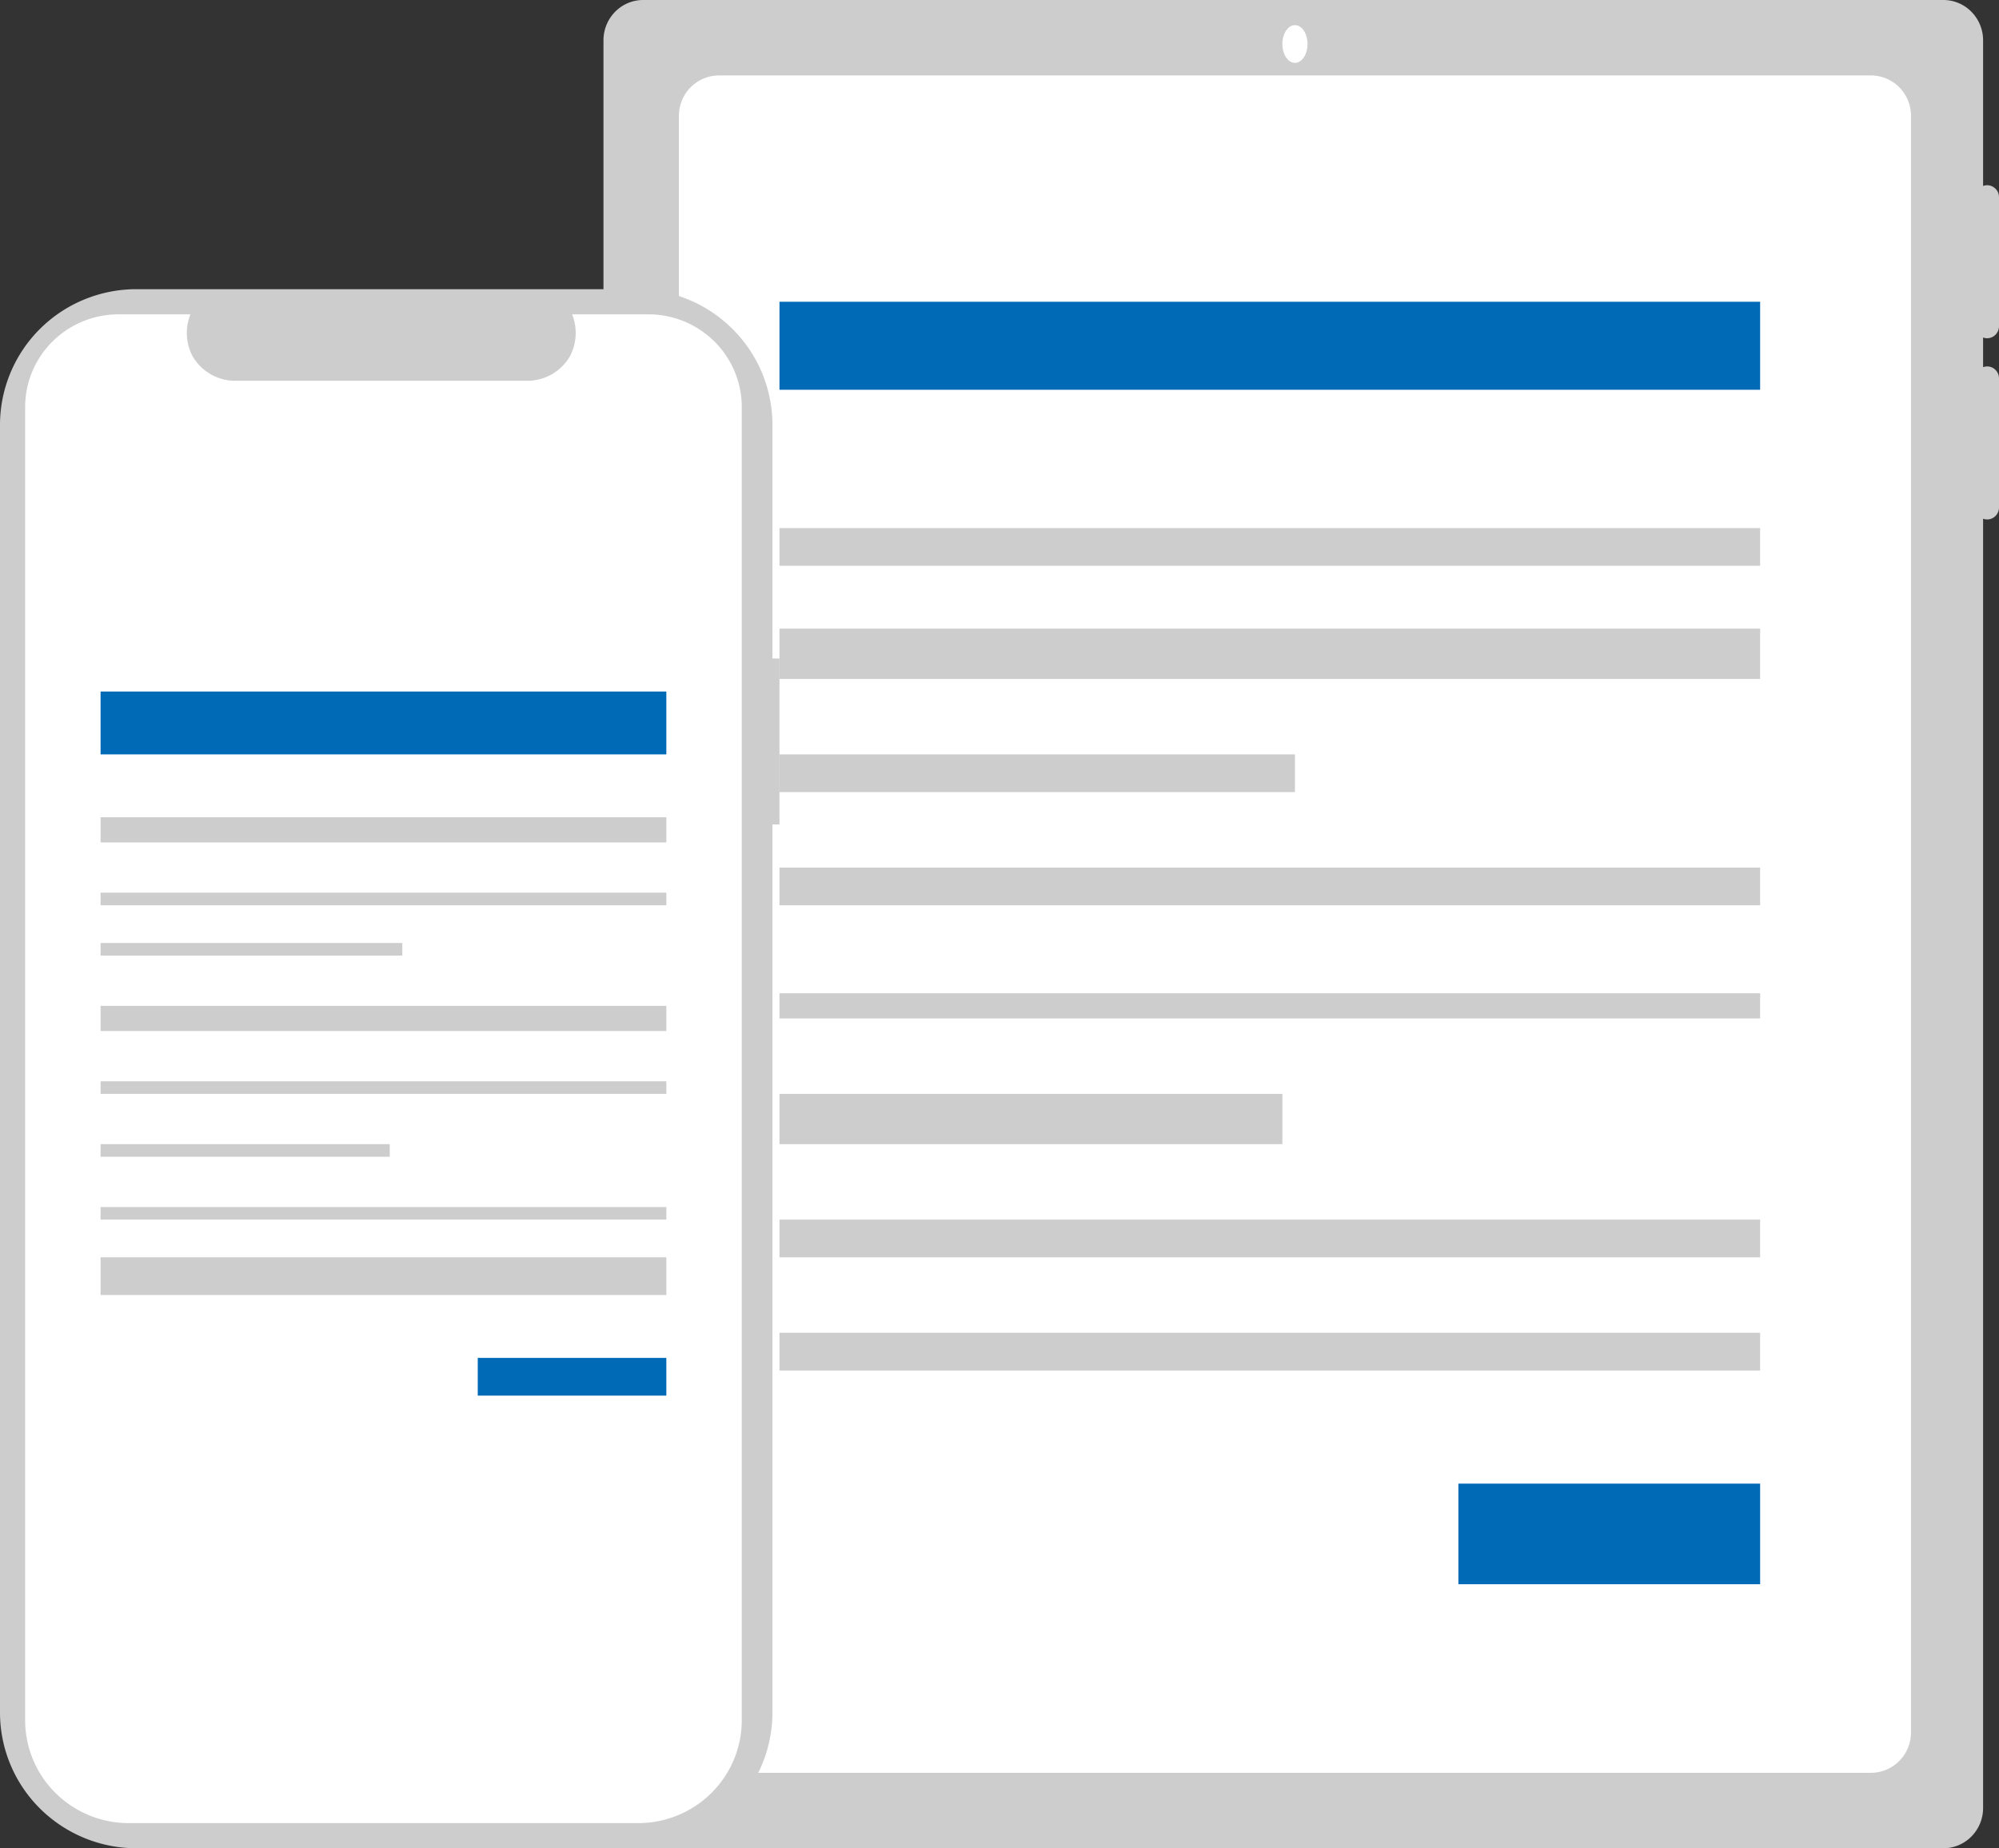 <svg width="159" height="147" fill="none" xmlns="http://www.w3.org/2000/svg"><rect width="100%" height="100%" fill="#333333" stroke="none"/><g clip-path="url(#a)"><path d="M158.051 26.902a.936.936 0 0 0 .671-.281.971.971 0 0 0 .278-.68V15.693a.95.95 0 0 0-.818-.953.929.929 0 0 0-.447.05V3.204a3.237 3.237 0 0 0-.926-2.265A3.13 3.13 0 0 0 154.573 0H51.163a3.128 3.128 0 0 0-2.237.938A3.238 3.238 0 0 0 48 3.203v140.594c0 .85.333 1.664.926 2.265a3.141 3.141 0 0 0 2.236.938h103.411c.838 0 1.643-.337 2.236-.938a3.224 3.224 0 0 0 .926-2.265V41.255a.928.928 0 0 0 .866-.115.961.961 0 0 0 .399-.787V30.105a.961.961 0 0 0-.399-.788.93.93 0 0 0-.866-.114v-2.36a.926.926 0 0 0 .316.059Z" fill="#CDCDCD"/><path d="M148.808 6a3.17 3.17 0 0 1 2.257.941A3.216 3.216 0 0 1 152 9.214v128.572c0 .852-.336 1.67-.935 2.273a3.185 3.185 0 0 1-2.257.941H57.192a3.184 3.184 0 0 1-2.257-.941 3.227 3.227 0 0 1-.935-2.273V9.214c0-.852.336-1.67.935-2.273A3.181 3.181 0 0 1 57.192 6h91.616ZM103 5c.552 0 1-.672 1-1.5s-.448-1.5-1-1.5-1 .672-1 1.5.448 1.5 1 1.5Z" fill="#fff"/><path d="M140 24H62v7h78v-7Z" fill="#006AB6"/><path d="M140 42H62v3h78v-3Zm0 8H62v4h78v-4Zm-37 10H62v3h41v-3Zm37 9H62v3h78v-3Zm0 10H62v2h78v-2Zm-38 8H62v4h40v-4Zm38 10H62v3h78v-3Zm0 9H62v3h78v-3Z" fill="#CDCDCD"/><path d="M140 118h-24v8h24v-8Z" fill="#006AB6"/><path d="M62 52.373h-.56V33.798c0-2.864-1.143-5.61-3.177-7.636A10.871 10.871 0 0 0 50.593 23H10.846c-1.424 0-2.834.28-4.15.822a10.85 10.85 0 0 0-3.52 2.34 10.795 10.795 0 0 0-2.35 3.504A10.755 10.755 0 0 0 0 33.797v102.405a10.76 10.76 0 0 0 3.177 7.635 10.882 10.882 0 0 0 7.67 3.163h39.746c2.877 0 5.636-1.138 7.67-3.163a10.77 10.77 0 0 0 3.177-7.634v-70.63H62v-13.2Z" fill="#CDCDCD"/><path d="M59 32.377v104.439c0 2.17-.868 4.252-2.414 5.787A8.27 8.27 0 0 1 50.76 145H10.24a8.27 8.27 0 0 1-5.827-2.397A8.157 8.157 0 0 1 2 136.816V32.376a7.35 7.35 0 0 1 2.176-5.215A7.455 7.455 0 0 1 9.428 25h5.72a3.967 3.967 0 0 0 .176 3.342c.33.565.797 1.039 1.359 1.378.562.339 1.2.532 1.857.563h23.573a3.95 3.95 0 0 0 1.857-.563 3.917 3.917 0 0 0 1.358-1.378A3.972 3.972 0 0 0 45.505 25h6.068c1.97 0 3.86.777 5.252 2.16A7.35 7.35 0 0 1 59 32.378Z" fill="#fff"/><path d="M53 55H8v5h45v-5Z" fill="#006AB6"/><path d="M53 65H8v2h45v-2Zm0 6H8v1h45v-1Zm-21 4H8v1h24v-1Zm21 5H8v2h45v-2Zm0 6H8v1h45v-1Zm-22 5H8v1h23v-1Zm22 5H8v1h45v-1Zm0 4H8v3h45v-3Z" fill="#CDCDCD"/><path d="M53 108H38v3h15v-3Z" fill="#006AB6"/></g><defs><clipPath id="a"><path fill="#fff" d="M0 0h159v147H0z"/></clipPath></defs></svg>